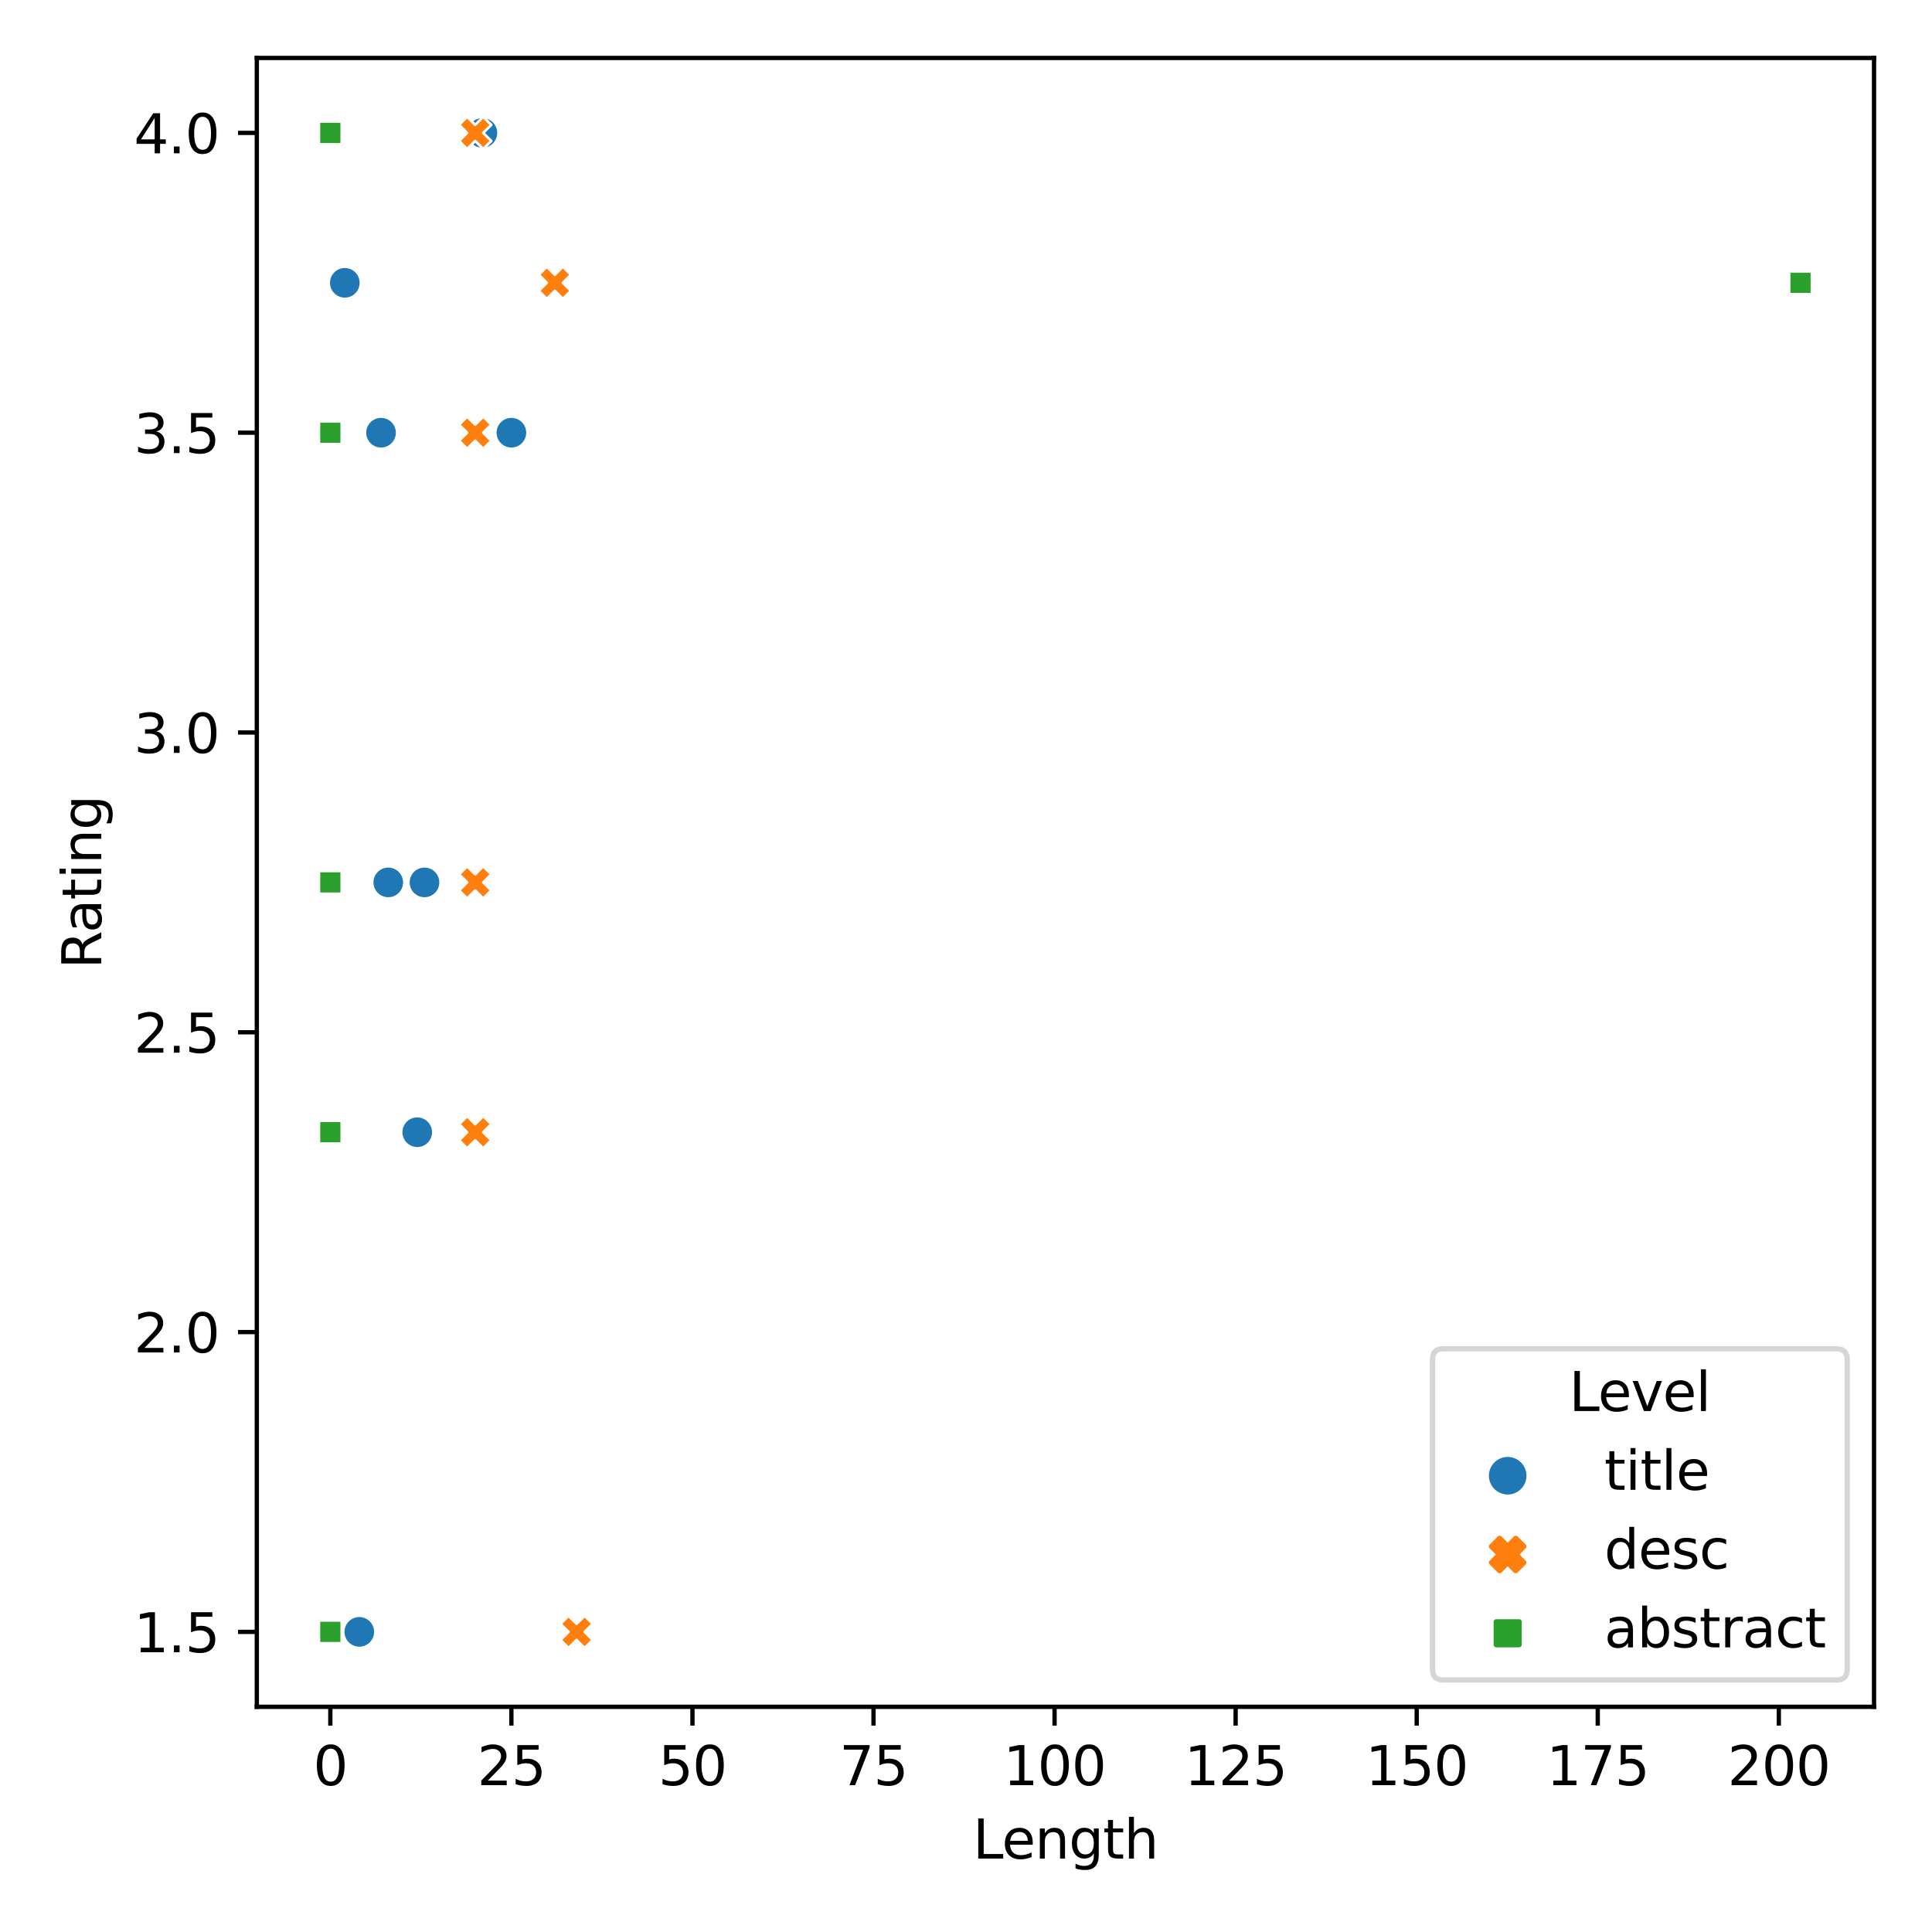 <?xml version="1.0" encoding="utf-8" standalone="no"?>
<!DOCTYPE svg PUBLIC "-//W3C//DTD SVG 1.1//EN"
  "http://www.w3.org/Graphics/SVG/1.1/DTD/svg11.dtd">
<svg xmlns:xlink="http://www.w3.org/1999/xlink" width="360pt" height="360pt" viewBox="0 0 360 360" xmlns="http://www.w3.org/2000/svg" version="1.1">
 <defs>
  <style type="text/css">*{stroke-linejoin: round; stroke-linecap: butt}</style>
 </defs>
 <g id="figure_1">
  <g id="patch_1">
   <path d="M 0 360 
L 360 360 
L 360 0 
L 0 0 
z
" style="fill: #ffffff"/>
  </g>
  <g id="axes_1">
   <g id="patch_2">
    <path d="M 47.855 318.04 
L 349.2 318.04 
L 349.2 10.8 
L 47.855 10.8 
z
" style="fill: #ffffff"/>
   </g>
   <g id="PathCollection_1">
    <path d="M 72.349 167.42 
C 73.144 167.42 73.907 167.104 74.47 166.541 
C 75.032 165.979 75.349 165.216 75.349 164.42 
C 75.349 163.624 75.032 162.861 74.47 162.299 
C 73.907 161.736 73.144 161.42 72.349 161.42 
C 71.553 161.42 70.79 161.736 70.227 162.299 
C 69.665 162.861 69.349 163.624 69.349 164.42 
C 69.349 165.216 69.665 165.979 70.227 166.541 
C 70.79 167.104 71.553 167.42 72.349 167.42 
z
" clip-path="url(#p5662796e01)" style="fill: #1f77b4; stroke: #ffffff; stroke-width: 0.48"/>
    <path d="M 87.043 167.42 
L 88.543 165.92 
L 90.043 167.42 
L 91.543 165.92 
L 90.043 164.42 
L 91.543 162.92 
L 90.043 161.42 
L 88.543 162.92 
L 87.043 161.42 
L 85.543 162.92 
L 87.043 164.42 
L 85.543 165.92 
z
" clip-path="url(#p5662796e01)" style="fill: #ff7f0e; stroke: #ffffff; stroke-width: 0.48"/>
    <path d="M 59.431 162.299 
L 59.431 166.541 
L 63.674 166.541 
L 63.674 162.299 
z
" clip-path="url(#p5662796e01)" style="fill: #2ca02c; stroke: #ffffff; stroke-width: 0.48"/>
    <path d="M 70.999 83.627 
C 71.795 83.627 72.558 83.311 73.12 82.749 
C 73.683 82.186 73.999 81.423 73.999 80.627 
C 73.999 79.832 73.683 79.069 73.12 78.506 
C 72.558 77.943 71.795 77.627 70.999 77.627 
C 70.203 77.627 69.44 77.943 68.878 78.506 
C 68.315 79.069 67.999 79.832 67.999 80.627 
C 67.999 81.423 68.315 82.186 68.878 82.749 
C 69.44 83.311 70.203 83.627 70.999 83.627 
z
" clip-path="url(#p5662796e01)" style="fill: #1f77b4; stroke: #ffffff; stroke-width: 0.48"/>
    <path d="M 87.043 83.627 
L 88.543 82.127 
L 90.043 83.627 
L 91.543 82.127 
L 90.043 80.627 
L 91.543 79.127 
L 90.043 77.627 
L 88.543 79.127 
L 87.043 77.627 
L 85.543 79.127 
L 87.043 80.627 
L 85.543 82.127 
z
" clip-path="url(#p5662796e01)" style="fill: #ff7f0e; stroke: #ffffff; stroke-width: 0.48"/>
    <path d="M 59.431 78.506 
L 59.431 82.749 
L 63.674 82.749 
L 63.674 78.506 
z
" clip-path="url(#p5662796e01)" style="fill: #2ca02c; stroke: #ffffff; stroke-width: 0.48"/>
    <path d="M 66.951 307.075 
C 67.746 307.075 68.509 306.758 69.072 306.196 
C 69.634 305.633 69.951 304.87 69.951 304.075 
C 69.951 303.279 69.634 302.516 69.072 301.953 
C 68.509 301.391 67.746 301.075 66.951 301.075 
C 66.155 301.075 65.392 301.391 64.829 301.953 
C 64.267 302.516 63.951 303.279 63.951 304.075 
C 63.951 304.87 64.267 305.633 64.829 306.196 
C 65.392 306.758 66.155 307.075 66.951 307.075 
z
" clip-path="url(#p5662796e01)" style="fill: #1f77b4; stroke: #ffffff; stroke-width: 0.48"/>
    <path d="M 105.936 307.075 
L 107.436 305.575 
L 108.936 307.075 
L 110.436 305.575 
L 108.936 304.075 
L 110.436 302.575 
L 108.936 301.075 
L 107.436 302.575 
L 105.936 301.075 
L 104.436 302.575 
L 105.936 304.075 
L 104.436 305.575 
z
" clip-path="url(#p5662796e01)" style="fill: #ff7f0e; stroke: #ffffff; stroke-width: 0.48"/>
    <path d="M 59.431 301.953 
L 59.431 306.196 
L 63.674 306.196 
L 63.674 301.953 
z
" clip-path="url(#p5662796e01)" style="fill: #2ca02c; stroke: #ffffff; stroke-width: 0.48"/>
    <path d="M 64.252 55.696 
C 65.047 55.696 65.81 55.38 66.373 54.818 
C 66.935 54.255 67.252 53.492 67.252 52.696 
C 67.252 51.901 66.935 51.138 66.373 50.575 
C 65.81 50.012 65.047 49.696 64.252 49.696 
C 63.456 49.696 62.693 50.012 62.13 50.575 
C 61.568 51.138 61.252 51.901 61.252 52.696 
C 61.252 53.492 61.568 54.255 62.13 54.818 
C 62.693 55.38 63.456 55.696 64.252 55.696 
z
" clip-path="url(#p5662796e01)" style="fill: #1f77b4; stroke: #ffffff; stroke-width: 0.48"/>
    <path d="M 101.887 55.696 
L 103.387 54.196 
L 104.887 55.696 
L 106.387 54.196 
L 104.887 52.696 
L 106.387 51.196 
L 104.887 49.696 
L 103.387 51.196 
L 101.887 49.696 
L 100.387 51.196 
L 101.887 52.696 
L 100.387 54.196 
z
" clip-path="url(#p5662796e01)" style="fill: #ff7f0e; stroke: #ffffff; stroke-width: 0.48"/>
    <path d="M 333.381 50.575 
L 333.381 54.818 
L 337.624 54.818 
L 337.624 50.575 
z
" clip-path="url(#p5662796e01)" style="fill: #2ca02c; stroke: #ffffff; stroke-width: 0.48"/>
    <path d="M 89.892 27.765 
C 90.688 27.765 91.451 27.449 92.013 26.887 
C 92.576 26.324 92.892 25.561 92.892 24.765 
C 92.892 23.97 92.576 23.207 92.013 22.644 
C 91.451 22.082 90.688 21.765 89.892 21.765 
C 89.097 21.765 88.333 22.082 87.771 22.644 
C 87.208 23.207 86.892 23.97 86.892 24.765 
C 86.892 25.561 87.208 26.324 87.771 26.887 
C 88.333 27.449 89.097 27.765 89.892 27.765 
z
" clip-path="url(#p5662796e01)" style="fill: #1f77b4; stroke: #ffffff; stroke-width: 0.48"/>
    <path d="M 87.043 27.765 
L 88.543 26.265 
L 90.043 27.765 
L 91.543 26.265 
L 90.043 24.765 
L 91.543 23.265 
L 90.043 21.765 
L 88.543 23.265 
L 87.043 21.765 
L 85.543 23.265 
L 87.043 24.765 
L 85.543 26.265 
z
" clip-path="url(#p5662796e01)" style="fill: #ff7f0e; stroke: #ffffff; stroke-width: 0.48"/>
    <path d="M 59.431 22.644 
L 59.431 26.887 
L 63.674 26.887 
L 63.674 22.644 
z
" clip-path="url(#p5662796e01)" style="fill: #2ca02c; stroke: #ffffff; stroke-width: 0.48"/>
    <path d="M 79.096 167.42 
C 79.892 167.42 80.655 167.104 81.217 166.541 
C 81.78 165.979 82.096 165.216 82.096 164.42 
C 82.096 163.624 81.78 162.861 81.217 162.299 
C 80.655 161.736 79.892 161.42 79.096 161.42 
C 78.3 161.42 77.537 161.736 76.975 162.299 
C 76.412 162.861 76.096 163.624 76.096 164.42 
C 76.096 165.216 76.412 165.979 76.975 166.541 
C 77.537 167.104 78.3 167.42 79.096 167.42 
z
" clip-path="url(#p5662796e01)" style="fill: #1f77b4; stroke: #ffffff; stroke-width: 0.48"/>
    <path d="M 87.043 167.42 
L 88.543 165.92 
L 90.043 167.42 
L 91.543 165.92 
L 90.043 164.42 
L 91.543 162.92 
L 90.043 161.42 
L 88.543 162.92 
L 87.043 161.42 
L 85.543 162.92 
L 87.043 164.42 
L 85.543 165.92 
z
" clip-path="url(#p5662796e01)" style="fill: #ff7f0e; stroke: #ffffff; stroke-width: 0.48"/>
    <path d="M 59.431 162.299 
L 59.431 166.541 
L 63.674 166.541 
L 63.674 162.299 
z
" clip-path="url(#p5662796e01)" style="fill: #2ca02c; stroke: #ffffff; stroke-width: 0.48"/>
    <path d="M 95.29 83.627 
C 96.086 83.627 96.849 83.311 97.412 82.749 
C 97.974 82.186 98.29 81.423 98.29 80.627 
C 98.29 79.832 97.974 79.069 97.412 78.506 
C 96.849 77.943 96.086 77.627 95.29 77.627 
C 94.495 77.627 93.731 77.943 93.169 78.506 
C 92.606 79.069 92.29 79.832 92.29 80.627 
C 92.29 81.423 92.606 82.186 93.169 82.749 
C 93.731 83.311 94.495 83.627 95.29 83.627 
z
" clip-path="url(#p5662796e01)" style="fill: #1f77b4; stroke: #ffffff; stroke-width: 0.48"/>
    <path d="M 87.043 83.627 
L 88.543 82.127 
L 90.043 83.627 
L 91.543 82.127 
L 90.043 80.627 
L 91.543 79.127 
L 90.043 77.627 
L 88.543 79.127 
L 87.043 77.627 
L 85.543 79.127 
L 87.043 80.627 
L 85.543 82.127 
z
" clip-path="url(#p5662796e01)" style="fill: #ff7f0e; stroke: #ffffff; stroke-width: 0.48"/>
    <path d="M 59.431 78.506 
L 59.431 82.749 
L 63.674 82.749 
L 63.674 78.506 
z
" clip-path="url(#p5662796e01)" style="fill: #2ca02c; stroke: #ffffff; stroke-width: 0.48"/>
    <path d="M 77.747 213.972 
C 78.542 213.972 79.305 213.655 79.868 213.093 
C 80.43 212.53 80.747 211.767 80.747 210.972 
C 80.747 210.176 80.43 209.413 79.868 208.85 
C 79.305 208.288 78.542 207.972 77.747 207.972 
C 76.951 207.972 76.188 208.288 75.625 208.85 
C 75.063 209.413 74.747 210.176 74.747 210.972 
C 74.747 211.767 75.063 212.53 75.625 213.093 
C 76.188 213.655 76.951 213.972 77.747 213.972 
z
" clip-path="url(#p5662796e01)" style="fill: #1f77b4; stroke: #ffffff; stroke-width: 0.48"/>
    <path d="M 87.043 213.972 
L 88.543 212.472 
L 90.043 213.972 
L 91.543 212.472 
L 90.043 210.972 
L 91.543 209.472 
L 90.043 207.972 
L 88.543 209.472 
L 87.043 207.972 
L 85.543 209.472 
L 87.043 210.972 
L 85.543 212.472 
z
" clip-path="url(#p5662796e01)" style="fill: #ff7f0e; stroke: #ffffff; stroke-width: 0.48"/>
    <path d="M 59.431 208.85 
L 59.431 213.093 
L 63.674 213.093 
L 63.674 208.85 
z
" clip-path="url(#p5662796e01)" style="fill: #2ca02c; stroke: #ffffff; stroke-width: 0.48"/>
   </g>
   <g id="PathCollection_2"/>
   <g id="PathCollection_3"/>
   <g id="PathCollection_4"/>
   <g id="matplotlib.axis_1">
    <g id="xtick_1">
     <g id="line2d_1">
      <defs>
       <path id="m230888d2bb" d="M 0 0 
L 0 3.5 
" style="stroke: #000000; stroke-width: 0.8"/>
      </defs>
      <g>
       <use xlink:href="#m230888d2bb" x="61.553" y="318.04" style="stroke: #000000; stroke-width: 0.8"/>
      </g>
     </g>
     <g id="text_1">
      <!-- 0 -->
      <g transform="translate(58.371 332.638) scale(0.1 -0.1)">
       <defs>
        <path id="DejaVuSans-30" d="M 2034 4250 
Q 1547 4250 1301 3770 
Q 1056 3291 1056 2328 
Q 1056 1369 1301 889 
Q 1547 409 2034 409 
Q 2525 409 2770 889 
Q 3016 1369 3016 2328 
Q 3016 3291 2770 3770 
Q 2525 4250 2034 4250 
z
M 2034 4750 
Q 2819 4750 3233 4129 
Q 3647 3509 3647 2328 
Q 3647 1150 3233 529 
Q 2819 -91 2034 -91 
Q 1250 -91 836 529 
Q 422 1150 422 2328 
Q 422 3509 836 4129 
Q 1250 4750 2034 4750 
z
" transform="scale(0.016)"/>
       </defs>
       <use xlink:href="#DejaVuSans-30"/>
      </g>
     </g>
    </g>
    <g id="xtick_2">
     <g id="line2d_2">
      <g>
       <use xlink:href="#m230888d2bb" x="95.29" y="318.04" style="stroke: #000000; stroke-width: 0.8"/>
      </g>
     </g>
     <g id="text_2">
      <!-- 25 -->
      <g transform="translate(88.928 332.638) scale(0.1 -0.1)">
       <defs>
        <path id="DejaVuSans-32" d="M 1228 531 
L 3431 531 
L 3431 0 
L 469 0 
L 469 531 
Q 828 903 1448 1529 
Q 2069 2156 2228 2338 
Q 2531 2678 2651 2914 
Q 2772 3150 2772 3378 
Q 2772 3750 2511 3984 
Q 2250 4219 1831 4219 
Q 1534 4219 1204 4116 
Q 875 4013 500 3803 
L 500 4441 
Q 881 4594 1212 4672 
Q 1544 4750 1819 4750 
Q 2544 4750 2975 4387 
Q 3406 4025 3406 3419 
Q 3406 3131 3298 2873 
Q 3191 2616 2906 2266 
Q 2828 2175 2409 1742 
Q 1991 1309 1228 531 
z
" transform="scale(0.016)"/>
        <path id="DejaVuSans-35" d="M 691 4666 
L 3169 4666 
L 3169 4134 
L 1269 4134 
L 1269 2991 
Q 1406 3038 1543 3061 
Q 1681 3084 1819 3084 
Q 2600 3084 3056 2656 
Q 3513 2228 3513 1497 
Q 3513 744 3044 326 
Q 2575 -91 1722 -91 
Q 1428 -91 1123 -41 
Q 819 9 494 109 
L 494 744 
Q 775 591 1075 516 
Q 1375 441 1709 441 
Q 2250 441 2565 725 
Q 2881 1009 2881 1497 
Q 2881 1984 2565 2268 
Q 2250 2553 1709 2553 
Q 1456 2553 1204 2497 
Q 953 2441 691 2322 
L 691 4666 
z
" transform="scale(0.016)"/>
       </defs>
       <use xlink:href="#DejaVuSans-32"/>
       <use xlink:href="#DejaVuSans-35" x="63.623"/>
      </g>
     </g>
    </g>
    <g id="xtick_3">
     <g id="line2d_3">
      <g>
       <use xlink:href="#m230888d2bb" x="129.028" y="318.04" style="stroke: #000000; stroke-width: 0.8"/>
      </g>
     </g>
     <g id="text_3">
      <!-- 50 -->
      <g transform="translate(122.665 332.638) scale(0.1 -0.1)">
       <use xlink:href="#DejaVuSans-35"/>
       <use xlink:href="#DejaVuSans-30" x="63.623"/>
      </g>
     </g>
    </g>
    <g id="xtick_4">
     <g id="line2d_4">
      <g>
       <use xlink:href="#m230888d2bb" x="162.766" y="318.04" style="stroke: #000000; stroke-width: 0.8"/>
      </g>
     </g>
     <g id="text_4">
      <!-- 75 -->
      <g transform="translate(156.403 332.638) scale(0.1 -0.1)">
       <defs>
        <path id="DejaVuSans-37" d="M 525 4666 
L 3525 4666 
L 3525 4397 
L 1831 0 
L 1172 0 
L 2766 4134 
L 525 4134 
L 525 4666 
z
" transform="scale(0.016)"/>
       </defs>
       <use xlink:href="#DejaVuSans-37"/>
       <use xlink:href="#DejaVuSans-35" x="63.623"/>
      </g>
     </g>
    </g>
    <g id="xtick_5">
     <g id="line2d_5">
      <g>
       <use xlink:href="#m230888d2bb" x="196.503" y="318.04" style="stroke: #000000; stroke-width: 0.8"/>
      </g>
     </g>
     <g id="text_5">
      <!-- 100 -->
      <g transform="translate(186.959 332.638) scale(0.1 -0.1)">
       <defs>
        <path id="DejaVuSans-31" d="M 794 531 
L 1825 531 
L 1825 4091 
L 703 3866 
L 703 4441 
L 1819 4666 
L 2450 4666 
L 2450 531 
L 3481 531 
L 3481 0 
L 794 0 
L 794 531 
z
" transform="scale(0.016)"/>
       </defs>
       <use xlink:href="#DejaVuSans-31"/>
       <use xlink:href="#DejaVuSans-30" x="63.623"/>
       <use xlink:href="#DejaVuSans-30" x="127.246"/>
      </g>
     </g>
    </g>
    <g id="xtick_6">
     <g id="line2d_6">
      <g>
       <use xlink:href="#m230888d2bb" x="230.241" y="318.04" style="stroke: #000000; stroke-width: 0.8"/>
      </g>
     </g>
     <g id="text_6">
      <!-- 125 -->
      <g transform="translate(220.697 332.638) scale(0.1 -0.1)">
       <use xlink:href="#DejaVuSans-31"/>
       <use xlink:href="#DejaVuSans-32" x="63.623"/>
       <use xlink:href="#DejaVuSans-35" x="127.246"/>
      </g>
     </g>
    </g>
    <g id="xtick_7">
     <g id="line2d_7">
      <g>
       <use xlink:href="#m230888d2bb" x="263.979" y="318.04" style="stroke: #000000; stroke-width: 0.8"/>
      </g>
     </g>
     <g id="text_7">
      <!-- 150 -->
      <g transform="translate(254.435 332.638) scale(0.1 -0.1)">
       <use xlink:href="#DejaVuSans-31"/>
       <use xlink:href="#DejaVuSans-35" x="63.623"/>
       <use xlink:href="#DejaVuSans-30" x="127.246"/>
      </g>
     </g>
    </g>
    <g id="xtick_8">
     <g id="line2d_8">
      <g>
       <use xlink:href="#m230888d2bb" x="297.716" y="318.04" style="stroke: #000000; stroke-width: 0.8"/>
      </g>
     </g>
     <g id="text_8">
      <!-- 175 -->
      <g transform="translate(288.173 332.638) scale(0.1 -0.1)">
       <use xlink:href="#DejaVuSans-31"/>
       <use xlink:href="#DejaVuSans-37" x="63.623"/>
       <use xlink:href="#DejaVuSans-35" x="127.246"/>
      </g>
     </g>
    </g>
    <g id="xtick_9">
     <g id="line2d_9">
      <g>
       <use xlink:href="#m230888d2bb" x="331.454" y="318.04" style="stroke: #000000; stroke-width: 0.8"/>
      </g>
     </g>
     <g id="text_9">
      <!-- 200 -->
      <g transform="translate(321.91 332.638) scale(0.1 -0.1)">
       <use xlink:href="#DejaVuSans-32"/>
       <use xlink:href="#DejaVuSans-30" x="63.623"/>
       <use xlink:href="#DejaVuSans-30" x="127.246"/>
      </g>
     </g>
    </g>
    <g id="text_10">
     <!-- Length -->
     <g transform="translate(181.281 346.317) scale(0.1 -0.1)">
      <defs>
       <path id="DejaVuSans-4c" d="M 628 4666 
L 1259 4666 
L 1259 531 
L 3531 531 
L 3531 0 
L 628 0 
L 628 4666 
z
" transform="scale(0.016)"/>
       <path id="DejaVuSans-65" d="M 3597 1894 
L 3597 1613 
L 953 1613 
Q 991 1019 1311 708 
Q 1631 397 2203 397 
Q 2534 397 2845 478 
Q 3156 559 3463 722 
L 3463 178 
Q 3153 47 2828 -22 
Q 2503 -91 2169 -91 
Q 1331 -91 842 396 
Q 353 884 353 1716 
Q 353 2575 817 3079 
Q 1281 3584 2069 3584 
Q 2775 3584 3186 3129 
Q 3597 2675 3597 1894 
z
M 3022 2063 
Q 3016 2534 2758 2815 
Q 2500 3097 2075 3097 
Q 1594 3097 1305 2825 
Q 1016 2553 972 2059 
L 3022 2063 
z
" transform="scale(0.016)"/>
       <path id="DejaVuSans-6e" d="M 3513 2113 
L 3513 0 
L 2938 0 
L 2938 2094 
Q 2938 2591 2744 2837 
Q 2550 3084 2163 3084 
Q 1697 3084 1428 2787 
Q 1159 2491 1159 1978 
L 1159 0 
L 581 0 
L 581 3500 
L 1159 3500 
L 1159 2956 
Q 1366 3272 1645 3428 
Q 1925 3584 2291 3584 
Q 2894 3584 3203 3211 
Q 3513 2838 3513 2113 
z
" transform="scale(0.016)"/>
       <path id="DejaVuSans-67" d="M 2906 1791 
Q 2906 2416 2648 2759 
Q 2391 3103 1925 3103 
Q 1463 3103 1205 2759 
Q 947 2416 947 1791 
Q 947 1169 1205 825 
Q 1463 481 1925 481 
Q 2391 481 2648 825 
Q 2906 1169 2906 1791 
z
M 3481 434 
Q 3481 -459 3084 -895 
Q 2688 -1331 1869 -1331 
Q 1566 -1331 1297 -1286 
Q 1028 -1241 775 -1147 
L 775 -588 
Q 1028 -725 1275 -790 
Q 1522 -856 1778 -856 
Q 2344 -856 2625 -561 
Q 2906 -266 2906 331 
L 2906 616 
Q 2728 306 2450 153 
Q 2172 0 1784 0 
Q 1141 0 747 490 
Q 353 981 353 1791 
Q 353 2603 747 3093 
Q 1141 3584 1784 3584 
Q 2172 3584 2450 3431 
Q 2728 3278 2906 2969 
L 2906 3500 
L 3481 3500 
L 3481 434 
z
" transform="scale(0.016)"/>
       <path id="DejaVuSans-74" d="M 1172 4494 
L 1172 3500 
L 2356 3500 
L 2356 3053 
L 1172 3053 
L 1172 1153 
Q 1172 725 1289 603 
Q 1406 481 1766 481 
L 2356 481 
L 2356 0 
L 1766 0 
Q 1100 0 847 248 
Q 594 497 594 1153 
L 594 3053 
L 172 3053 
L 172 3500 
L 594 3500 
L 594 4494 
L 1172 4494 
z
" transform="scale(0.016)"/>
       <path id="DejaVuSans-68" d="M 3513 2113 
L 3513 0 
L 2938 0 
L 2938 2094 
Q 2938 2591 2744 2837 
Q 2550 3084 2163 3084 
Q 1697 3084 1428 2787 
Q 1159 2491 1159 1978 
L 1159 0 
L 581 0 
L 581 4863 
L 1159 4863 
L 1159 2956 
Q 1366 3272 1645 3428 
Q 1925 3584 2291 3584 
Q 2894 3584 3203 3211 
Q 3513 2838 3513 2113 
z
" transform="scale(0.016)"/>
      </defs>
      <use xlink:href="#DejaVuSans-4c"/>
      <use xlink:href="#DejaVuSans-65" x="53.963"/>
      <use xlink:href="#DejaVuSans-6e" x="115.486"/>
      <use xlink:href="#DejaVuSans-67" x="178.865"/>
      <use xlink:href="#DejaVuSans-74" x="242.342"/>
      <use xlink:href="#DejaVuSans-68" x="281.551"/>
     </g>
    </g>
   </g>
   <g id="matplotlib.axis_2">
    <g id="ytick_1">
     <g id="line2d_10">
      <defs>
       <path id="md9ee923bb6" d="M 0 0 
L -3.5 0 
" style="stroke: #000000; stroke-width: 0.8"/>
      </defs>
      <g>
       <use xlink:href="#md9ee923bb6" x="47.855" y="304.075" style="stroke: #000000; stroke-width: 0.8"/>
      </g>
     </g>
     <g id="text_11">
      <!-- 1.5 -->
      <g transform="translate(24.952 307.874) scale(0.1 -0.1)">
       <defs>
        <path id="DejaVuSans-2e" d="M 684 794 
L 1344 794 
L 1344 0 
L 684 0 
L 684 794 
z
" transform="scale(0.016)"/>
       </defs>
       <use xlink:href="#DejaVuSans-31"/>
       <use xlink:href="#DejaVuSans-2e" x="63.623"/>
       <use xlink:href="#DejaVuSans-35" x="95.41"/>
      </g>
     </g>
    </g>
    <g id="ytick_2">
     <g id="line2d_11">
      <g>
       <use xlink:href="#md9ee923bb6" x="47.855" y="248.213" style="stroke: #000000; stroke-width: 0.8"/>
      </g>
     </g>
     <g id="text_12">
      <!-- 2.0 -->
      <g transform="translate(24.952 252.012) scale(0.1 -0.1)">
       <use xlink:href="#DejaVuSans-32"/>
       <use xlink:href="#DejaVuSans-2e" x="63.623"/>
       <use xlink:href="#DejaVuSans-30" x="95.41"/>
      </g>
     </g>
    </g>
    <g id="ytick_3">
     <g id="line2d_12">
      <g>
       <use xlink:href="#md9ee923bb6" x="47.855" y="192.351" style="stroke: #000000; stroke-width: 0.8"/>
      </g>
     </g>
     <g id="text_13">
      <!-- 2.5 -->
      <g transform="translate(24.952 196.15) scale(0.1 -0.1)">
       <use xlink:href="#DejaVuSans-32"/>
       <use xlink:href="#DejaVuSans-2e" x="63.623"/>
       <use xlink:href="#DejaVuSans-35" x="95.41"/>
      </g>
     </g>
    </g>
    <g id="ytick_4">
     <g id="line2d_13">
      <g>
       <use xlink:href="#md9ee923bb6" x="47.855" y="136.489" style="stroke: #000000; stroke-width: 0.8"/>
      </g>
     </g>
     <g id="text_14">
      <!-- 3.0 -->
      <g transform="translate(24.952 140.288) scale(0.1 -0.1)">
       <defs>
        <path id="DejaVuSans-33" d="M 2597 2516 
Q 3050 2419 3304 2112 
Q 3559 1806 3559 1356 
Q 3559 666 3084 287 
Q 2609 -91 1734 -91 
Q 1441 -91 1130 -33 
Q 819 25 488 141 
L 488 750 
Q 750 597 1062 519 
Q 1375 441 1716 441 
Q 2309 441 2620 675 
Q 2931 909 2931 1356 
Q 2931 1769 2642 2001 
Q 2353 2234 1838 2234 
L 1294 2234 
L 1294 2753 
L 1863 2753 
Q 2328 2753 2575 2939 
Q 2822 3125 2822 3475 
Q 2822 3834 2567 4026 
Q 2313 4219 1838 4219 
Q 1578 4219 1281 4162 
Q 984 4106 628 3988 
L 628 4550 
Q 988 4650 1302 4700 
Q 1616 4750 1894 4750 
Q 2613 4750 3031 4423 
Q 3450 4097 3450 3541 
Q 3450 3153 3228 2886 
Q 3006 2619 2597 2516 
z
" transform="scale(0.016)"/>
       </defs>
       <use xlink:href="#DejaVuSans-33"/>
       <use xlink:href="#DejaVuSans-2e" x="63.623"/>
       <use xlink:href="#DejaVuSans-30" x="95.41"/>
      </g>
     </g>
    </g>
    <g id="ytick_5">
     <g id="line2d_14">
      <g>
       <use xlink:href="#md9ee923bb6" x="47.855" y="80.627" style="stroke: #000000; stroke-width: 0.8"/>
      </g>
     </g>
     <g id="text_15">
      <!-- 3.5 -->
      <g transform="translate(24.952 84.426) scale(0.1 -0.1)">
       <use xlink:href="#DejaVuSans-33"/>
       <use xlink:href="#DejaVuSans-2e" x="63.623"/>
       <use xlink:href="#DejaVuSans-35" x="95.41"/>
      </g>
     </g>
    </g>
    <g id="ytick_6">
     <g id="line2d_15">
      <g>
       <use xlink:href="#md9ee923bb6" x="47.855" y="24.765" style="stroke: #000000; stroke-width: 0.8"/>
      </g>
     </g>
     <g id="text_16">
      <!-- 4.0 -->
      <g transform="translate(24.952 28.565) scale(0.1 -0.1)">
       <defs>
        <path id="DejaVuSans-34" d="M 2419 4116 
L 825 1625 
L 2419 1625 
L 2419 4116 
z
M 2253 4666 
L 3047 4666 
L 3047 1625 
L 3713 1625 
L 3713 1100 
L 3047 1100 
L 3047 0 
L 2419 0 
L 2419 1100 
L 313 1100 
L 313 1709 
L 2253 4666 
z
" transform="scale(0.016)"/>
       </defs>
       <use xlink:href="#DejaVuSans-34"/>
       <use xlink:href="#DejaVuSans-2e" x="63.623"/>
       <use xlink:href="#DejaVuSans-30" x="95.41"/>
      </g>
     </g>
    </g>
    <g id="text_17">
     <!-- Rating -->
     <g transform="translate(18.872 180.538) rotate(-90) scale(0.1 -0.1)">
      <defs>
       <path id="DejaVuSans-52" d="M 2841 2188 
Q 3044 2119 3236 1894 
Q 3428 1669 3622 1275 
L 4263 0 
L 3584 0 
L 2988 1197 
Q 2756 1666 2539 1819 
Q 2322 1972 1947 1972 
L 1259 1972 
L 1259 0 
L 628 0 
L 628 4666 
L 2053 4666 
Q 2853 4666 3247 4331 
Q 3641 3997 3641 3322 
Q 3641 2881 3436 2590 
Q 3231 2300 2841 2188 
z
M 1259 4147 
L 1259 2491 
L 2053 2491 
Q 2509 2491 2742 2702 
Q 2975 2913 2975 3322 
Q 2975 3731 2742 3939 
Q 2509 4147 2053 4147 
L 1259 4147 
z
" transform="scale(0.016)"/>
       <path id="DejaVuSans-61" d="M 2194 1759 
Q 1497 1759 1228 1600 
Q 959 1441 959 1056 
Q 959 750 1161 570 
Q 1363 391 1709 391 
Q 2188 391 2477 730 
Q 2766 1069 2766 1631 
L 2766 1759 
L 2194 1759 
z
M 3341 1997 
L 3341 0 
L 2766 0 
L 2766 531 
Q 2569 213 2275 61 
Q 1981 -91 1556 -91 
Q 1019 -91 701 211 
Q 384 513 384 1019 
Q 384 1609 779 1909 
Q 1175 2209 1959 2209 
L 2766 2209 
L 2766 2266 
Q 2766 2663 2505 2880 
Q 2244 3097 1772 3097 
Q 1472 3097 1187 3025 
Q 903 2953 641 2809 
L 641 3341 
Q 956 3463 1253 3523 
Q 1550 3584 1831 3584 
Q 2591 3584 2966 3190 
Q 3341 2797 3341 1997 
z
" transform="scale(0.016)"/>
       <path id="DejaVuSans-69" d="M 603 3500 
L 1178 3500 
L 1178 0 
L 603 0 
L 603 3500 
z
M 603 4863 
L 1178 4863 
L 1178 4134 
L 603 4134 
L 603 4863 
z
" transform="scale(0.016)"/>
      </defs>
      <use xlink:href="#DejaVuSans-52"/>
      <use xlink:href="#DejaVuSans-61" x="67.232"/>
      <use xlink:href="#DejaVuSans-74" x="128.512"/>
      <use xlink:href="#DejaVuSans-69" x="167.721"/>
      <use xlink:href="#DejaVuSans-6e" x="195.504"/>
      <use xlink:href="#DejaVuSans-67" x="258.883"/>
     </g>
    </g>
   </g>
   <g id="patch_3">
    <path d="M 47.855 318.04 
L 47.855 10.8 
" style="fill: none; stroke: #000000; stroke-width: 0.8; stroke-linejoin: miter; stroke-linecap: square"/>
   </g>
   <g id="patch_4">
    <path d="M 349.2 318.04 
L 349.2 10.8 
" style="fill: none; stroke: #000000; stroke-width: 0.8; stroke-linejoin: miter; stroke-linecap: square"/>
   </g>
   <g id="patch_5">
    <path d="M 47.855 318.04 
L 349.2 318.04 
" style="fill: none; stroke: #000000; stroke-width: 0.8; stroke-linejoin: miter; stroke-linecap: square"/>
   </g>
   <g id="patch_6">
    <path d="M 47.855 10.8 
L 349.2 10.8 
" style="fill: none; stroke: #000000; stroke-width: 0.8; stroke-linejoin: miter; stroke-linecap: square"/>
   </g>
   <g id="legend_1">
    <g id="patch_7">
     <path d="M 268.936 313.04 
L 342.2 313.04 
Q 344.2 313.04 344.2 311.04 
L 344.2 253.327 
Q 344.2 251.327 342.2 251.327 
L 268.936 251.327 
Q 266.936 251.327 266.936 253.327 
L 266.936 311.04 
Q 266.936 313.04 268.936 313.04 
z
" style="fill: #ffffff; opacity: 0.8; stroke: #cccccc; stroke-linejoin: miter"/>
    </g>
    <g id="text_18">
     <!-- Level -->
     <g transform="translate(292.368 262.926) scale(0.1 -0.1)">
      <defs>
       <path id="DejaVuSans-76" d="M 191 3500 
L 800 3500 
L 1894 563 
L 2988 3500 
L 3597 3500 
L 2284 0 
L 1503 0 
L 191 3500 
z
" transform="scale(0.016)"/>
       <path id="DejaVuSans-6c" d="M 603 4863 
L 1178 4863 
L 1178 0 
L 603 0 
L 603 4863 
z
" transform="scale(0.016)"/>
      </defs>
      <use xlink:href="#DejaVuSans-4c"/>
      <use xlink:href="#DejaVuSans-65" x="53.963"/>
      <use xlink:href="#DejaVuSans-76" x="115.486"/>
      <use xlink:href="#DejaVuSans-65" x="174.666"/>
      <use xlink:href="#DejaVuSans-6c" x="236.189"/>
     </g>
    </g>
    <g id="PathCollection_5">
     <defs>
      <path id="m3475619dcd" d="M 0 3 
C 0.796 3 1.559 2.684 2.121 2.121 
C 2.684 1.559 3 0.796 3 0 
C 3 -0.796 2.684 -1.559 2.121 -2.121 
C 1.559 -2.684 0.796 -3 0 -3 
C -0.796 -3 -1.559 -2.684 -2.121 -2.121 
C -2.684 -1.559 -3 -0.796 -3 0 
C -3 0.796 -2.684 1.559 -2.121 2.121 
C -1.559 2.684 -0.796 3 0 3 
z
" style="stroke: #1f77b4"/>
     </defs>
     <g>
      <use xlink:href="#m3475619dcd" x="280.936" y="274.979" style="fill: #1f77b4; stroke: #1f77b4"/>
     </g>
    </g>
    <g id="text_19">
     <!-- title -->
     <g transform="translate(298.936 277.604) scale(0.1 -0.1)">
      <use xlink:href="#DejaVuSans-74"/>
      <use xlink:href="#DejaVuSans-69" x="39.209"/>
      <use xlink:href="#DejaVuSans-74" x="66.992"/>
      <use xlink:href="#DejaVuSans-6c" x="106.201"/>
      <use xlink:href="#DejaVuSans-65" x="133.984"/>
     </g>
    </g>
    <g id="PathCollection_6">
     <defs>
      <path id="m7760638843" d="M -1.5 3 
L 0 1.5 
L 1.5 3 
L 3 1.5 
L 1.5 0 
L 3 -1.5 
L 1.5 -3 
L 0 -1.5 
L -1.5 -3 
L -3 -1.5 
L -1.5 0 
L -3 1.5 
z
" style="stroke: #ff7f0e"/>
     </defs>
     <g>
      <use xlink:href="#m7760638843" x="280.936" y="289.657" style="fill: #ff7f0e; stroke: #ff7f0e"/>
     </g>
    </g>
    <g id="text_20">
     <!-- desc -->
     <g transform="translate(298.936 292.282) scale(0.1 -0.1)">
      <defs>
       <path id="DejaVuSans-64" d="M 2906 2969 
L 2906 4863 
L 3481 4863 
L 3481 0 
L 2906 0 
L 2906 525 
Q 2725 213 2448 61 
Q 2172 -91 1784 -91 
Q 1150 -91 751 415 
Q 353 922 353 1747 
Q 353 2572 751 3078 
Q 1150 3584 1784 3584 
Q 2172 3584 2448 3432 
Q 2725 3281 2906 2969 
z
M 947 1747 
Q 947 1113 1208 752 
Q 1469 391 1925 391 
Q 2381 391 2643 752 
Q 2906 1113 2906 1747 
Q 2906 2381 2643 2742 
Q 2381 3103 1925 3103 
Q 1469 3103 1208 2742 
Q 947 2381 947 1747 
z
" transform="scale(0.016)"/>
       <path id="DejaVuSans-73" d="M 2834 3397 
L 2834 2853 
Q 2591 2978 2328 3040 
Q 2066 3103 1784 3103 
Q 1356 3103 1142 2972 
Q 928 2841 928 2578 
Q 928 2378 1081 2264 
Q 1234 2150 1697 2047 
L 1894 2003 
Q 2506 1872 2764 1633 
Q 3022 1394 3022 966 
Q 3022 478 2636 193 
Q 2250 -91 1575 -91 
Q 1294 -91 989 -36 
Q 684 19 347 128 
L 347 722 
Q 666 556 975 473 
Q 1284 391 1588 391 
Q 1994 391 2212 530 
Q 2431 669 2431 922 
Q 2431 1156 2273 1281 
Q 2116 1406 1581 1522 
L 1381 1569 
Q 847 1681 609 1914 
Q 372 2147 372 2553 
Q 372 3047 722 3315 
Q 1072 3584 1716 3584 
Q 2034 3584 2315 3537 
Q 2597 3491 2834 3397 
z
" transform="scale(0.016)"/>
       <path id="DejaVuSans-63" d="M 3122 3366 
L 3122 2828 
Q 2878 2963 2633 3030 
Q 2388 3097 2138 3097 
Q 1578 3097 1268 2742 
Q 959 2388 959 1747 
Q 959 1106 1268 751 
Q 1578 397 2138 397 
Q 2388 397 2633 464 
Q 2878 531 3122 666 
L 3122 134 
Q 2881 22 2623 -34 
Q 2366 -91 2075 -91 
Q 1284 -91 818 406 
Q 353 903 353 1747 
Q 353 2603 823 3093 
Q 1294 3584 2113 3584 
Q 2378 3584 2631 3529 
Q 2884 3475 3122 3366 
z
" transform="scale(0.016)"/>
      </defs>
      <use xlink:href="#DejaVuSans-64"/>
      <use xlink:href="#DejaVuSans-65" x="63.477"/>
      <use xlink:href="#DejaVuSans-73" x="125"/>
      <use xlink:href="#DejaVuSans-63" x="177.1"/>
     </g>
    </g>
    <g id="PathCollection_7">
     <defs>
      <path id="m57df3c309f" d="M -2.121 -2.121 
L -2.121 2.121 
L 2.121 2.121 
L 2.121 -2.121 
z
" style="stroke: #2ca02c"/>
     </defs>
     <g>
      <use xlink:href="#m57df3c309f" x="280.936" y="304.335" style="fill: #2ca02c; stroke: #2ca02c"/>
     </g>
    </g>
    <g id="text_21">
     <!-- abstract -->
     <g transform="translate(298.936 306.96) scale(0.1 -0.1)">
      <defs>
       <path id="DejaVuSans-62" d="M 3116 1747 
Q 3116 2381 2855 2742 
Q 2594 3103 2138 3103 
Q 1681 3103 1420 2742 
Q 1159 2381 1159 1747 
Q 1159 1113 1420 752 
Q 1681 391 2138 391 
Q 2594 391 2855 752 
Q 3116 1113 3116 1747 
z
M 1159 2969 
Q 1341 3281 1617 3432 
Q 1894 3584 2278 3584 
Q 2916 3584 3314 3078 
Q 3713 2572 3713 1747 
Q 3713 922 3314 415 
Q 2916 -91 2278 -91 
Q 1894 -91 1617 61 
Q 1341 213 1159 525 
L 1159 0 
L 581 0 
L 581 4863 
L 1159 4863 
L 1159 2969 
z
" transform="scale(0.016)"/>
       <path id="DejaVuSans-72" d="M 2631 2963 
Q 2534 3019 2420 3045 
Q 2306 3072 2169 3072 
Q 1681 3072 1420 2755 
Q 1159 2438 1159 1844 
L 1159 0 
L 581 0 
L 581 3500 
L 1159 3500 
L 1159 2956 
Q 1341 3275 1631 3429 
Q 1922 3584 2338 3584 
Q 2397 3584 2469 3576 
Q 2541 3569 2628 3553 
L 2631 2963 
z
" transform="scale(0.016)"/>
      </defs>
      <use xlink:href="#DejaVuSans-61"/>
      <use xlink:href="#DejaVuSans-62" x="61.279"/>
      <use xlink:href="#DejaVuSans-73" x="124.756"/>
      <use xlink:href="#DejaVuSans-74" x="176.855"/>
      <use xlink:href="#DejaVuSans-72" x="216.064"/>
      <use xlink:href="#DejaVuSans-61" x="257.178"/>
      <use xlink:href="#DejaVuSans-63" x="318.457"/>
      <use xlink:href="#DejaVuSans-74" x="373.438"/>
     </g>
    </g>
   </g>
  </g>
 </g>
 <defs>
  <clipPath id="p5662796e01">
   <rect x="47.855" y="10.8" width="301.345" height="307.24"/>
  </clipPath>
 </defs>
</svg>
